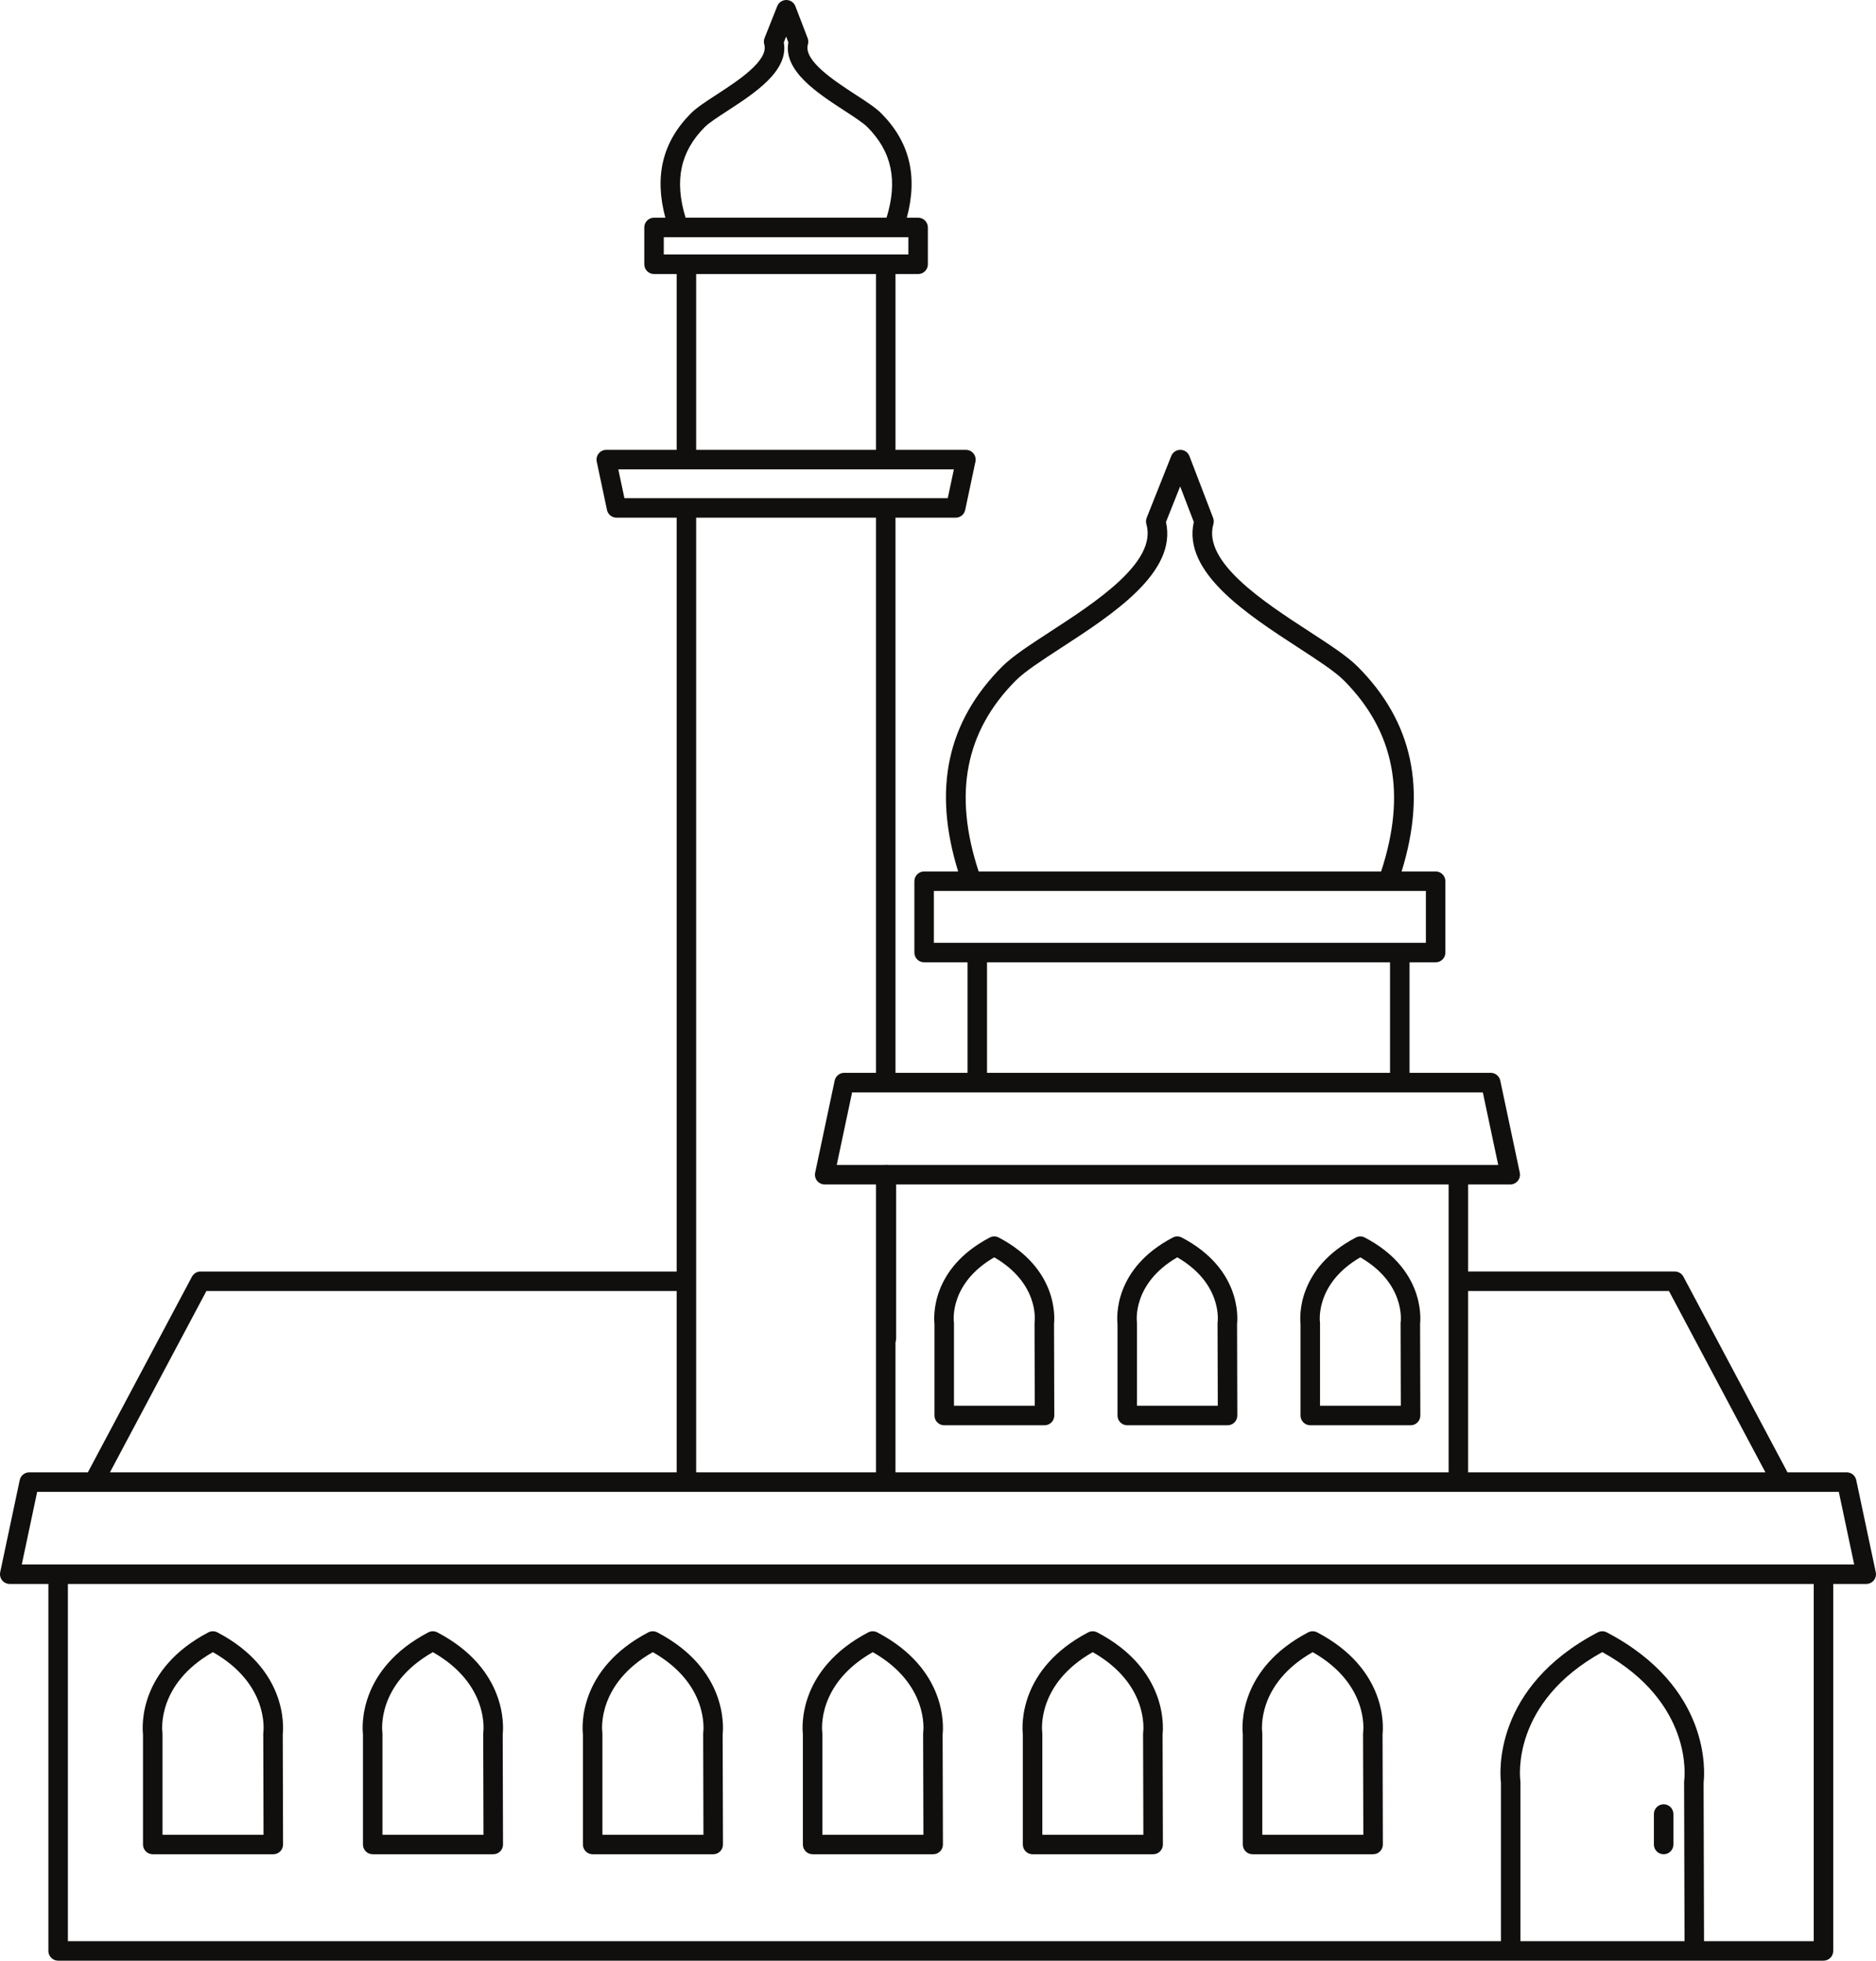 <?xml version="1.0" encoding="UTF-8" standalone="no"?>
<!-- Created with Inkscape (http://www.inkscape.org/) -->

<svg
   xmlns:dc="http://purl.org/dc/elements/1.1/"
   xmlns:cc="http://creativecommons.org/ns#"
   xmlns:rdf="http://www.w3.org/1999/02/22-rdf-syntax-ns#"
   xmlns:svg="http://www.w3.org/2000/svg"
   xmlns="http://www.w3.org/2000/svg"
   xmlns:sodipodi="http://sodipodi.sourceforge.net/DTD/sodipodi-0.dtd"
   xmlns:inkscape="http://www.inkscape.org/namespaces/inkscape"
   id="svg3403"
   version="1.1"
   inkscape:version="0.48.4 r9939"
   width="252.637"
   height="263.913"
   xml:space="preserve"
   sodipodi:docname="buildings013.eps"><defs
     id="defs3407" /><sodipodi:namedview
     pagecolor="#ffffff"
     bordercolor="#666666"
     borderopacity="1"
     objecttolerance="10"
     gridtolerance="10"
     guidetolerance="10"
     inkscape:pageopacity="0"
     inkscape:pageshadow="2"
     inkscape:window-width="640"
     inkscape:window-height="480"
     id="namedview3405"
     showgrid="false"
     inkscape:zoom="0.89423576"
     inkscape:cx="126.31875"
     inkscape:cy="131.95625"
     inkscape:window-x="0"
     inkscape:window-y="0"
     inkscape:window-maximized="0"
     inkscape:current-layer="g3411" /><g
     id="g3411"
     inkscape:groupmode="layer"
     inkscape:label="ink_ext_XXXXXX"
     transform="matrix(1.25,0,0,-1.25,0,263.913)"><g
       id="g3413"
       transform="scale(0.1,0.1)"><path
         d="m 954.957,659.609 c -5.801,0 -10.5,4.7 -10.5,10.481 l 0,176.23 c 0,5.789 4.699,10.512 10.5,10.512 5.801,0 10.496,-4.723 10.496,-10.512 l 0,-176.23 c 0,-5.781 -4.695,-10.481 -10.496,-10.481"
         style="fill:#100f0d;fill-opacity:1;fill-rule:nonzero;stroke:none"
         id="path3415" /><path
         d="m 294.438,114.59 -129.868,0 c -5.808,0 -10.511,4.699 -10.511,10.48 l 0,118.739 c -0.911,8.351 -4.911,70.25 70.41,109.722 3.051,1.578 6.687,1.578 9.75,0 75.258,-39.453 71.316,-101.293 70.398,-109.711 l 0.332,-118.711 c 0,-2.769 -1.101,-5.468 -3.07,-7.437 -1.973,-1.973 -4.652,-3.082 -7.441,-3.082 m -119.372,21.012 108.844,0 -0.301,108.789 c 0,0.531 0.028,1.019 0.114,1.519 0.265,2.11 6.027,52 -54.383,86.328 C 168.93,297.91 174.688,248 174.98,245.859 c 0.047,-0.468 0.086,-0.98 0.086,-1.429 l 0,-108.828"
         style="fill:#100f0d;fill-opacity:1;fill-rule:nonzero;stroke:none"
         id="path3417" /><path
         d="m 531.418,114.59 -129.879,0 c -5.801,0 -10.504,4.699 -10.504,10.48 l 0,118.739 c -0.906,8.351 -4.918,70.25 70.403,109.722 3.058,1.578 6.699,1.578 9.75,0 75.265,-39.453 71.328,-101.293 70.41,-109.711 l 0.316,-118.711 c 0.012,-2.769 -1.09,-5.468 -3.059,-7.437 -1.98,-1.973 -4.652,-3.082 -7.437,-3.082 m -119.383,21.012 108.848,0 -0.297,108.789 c 0,0.531 0.027,1.019 0.098,1.519 0.285,2.11 6.039,52 -54.368,86.328 -60.41,-34.328 -54.66,-84.238 -54.367,-86.379 0.059,-0.468 0.086,-0.98 0.086,-1.429 l 0,-108.828"
         style="fill:#100f0d;fill-opacity:1;fill-rule:nonzero;stroke:none"
         id="path3419" /><path
         d="m 768.383,114.59 -129.867,0 c -5.813,0 -10.512,4.699 -10.512,10.48 l 0,118.739 c -0.91,8.351 -4.906,70.25 70.41,109.722 3.051,1.578 6.688,1.578 9.75,0 75.258,-39.453 71.316,-101.293 70.398,-109.711 l 0.329,-118.711 c 0,-2.769 -1.098,-5.468 -3.067,-7.437 -1.972,-1.973 -4.652,-3.082 -7.441,-3.082 m -119.367,21.012 108.836,0 -0.29,108.789 c 0,0.531 0.032,1.019 0.106,1.519 0.266,2.11 6.027,52 -54.383,86.328 -60.41,-34.328 -54.652,-84.238 -54.359,-86.379 0.058,-0.468 0.09,-0.98 0.09,-1.429 l 0,-108.828"
         style="fill:#100f0d;fill-opacity:1;fill-rule:nonzero;stroke:none"
         id="path3421" /><path
         d="m 1125.32,576.539 -108.07,0 c -5.8,0 -10.51,4.691 -10.51,10.492 l 0,98.707 c -0.81,7.653 -3.76,59.801 59.53,92.953 3.05,1.598 6.7,1.598 9.76,0 63.24,-33.152 60.33,-85.242 59.52,-92.953 l 0.28,-98.668 c 0,-2.8 -1.1,-5.468 -3.07,-7.461 -1.98,-1.961 -4.64,-3.07 -7.44,-3.07 m -97.57,21.02 87.04,0 -0.25,88.75 c 0,0.523 0.04,1.011 0.11,1.5 0.21,1.679 4.73,41.66 -43.51,69.57 -48.21,-27.91 -43.71,-67.891 -43.49,-69.629 0.07,-0.449 0.1,-0.961 0.1,-1.41 l 0,-88.781"
         style="fill:#100f0d;fill-opacity:1;fill-rule:nonzero;stroke:none"
         id="path3423" /><path
         d="m 1322.51,576.539 -108.07,0 c -5.81,0 -10.51,4.691 -10.51,10.492 l 0,98.707 c -0.8,7.653 -3.76,59.801 59.54,92.953 3.05,1.598 6.69,1.598 9.74,0 63.26,-33.152 60.35,-85.242 59.53,-92.953 l 0.27,-98.668 c 0.01,-2.8 -1.1,-5.468 -3.06,-7.461 -1.98,-1.961 -4.65,-3.07 -7.44,-3.07 m -97.57,21.02 87.04,0 -0.25,88.75 c 0,0.523 0.04,1.011 0.11,1.5 0.21,1.679 4.71,41.66 -43.5,69.57 -48.78,-28.258 -43.57,-69.141 -43.5,-69.57 0.07,-0.469 0.1,-0.977 0.1,-1.469 l 0,-88.781"
         style="fill:#100f0d;fill-opacity:1;fill-rule:nonzero;stroke:none"
         id="path3425" /><path
         d="m 1519.69,576.539 -108.07,0 c -5.8,0 -10.5,4.691 -10.5,10.492 l 0,98.707 c -0.81,7.653 -3.76,59.801 59.53,92.953 3.05,1.598 6.7,1.598 9.75,0 63.24,-33.152 60.33,-85.242 59.52,-92.953 l 0.27,-98.668 c 0.01,-2.8 -1.09,-5.468 -3.06,-7.461 -1.98,-1.961 -4.65,-3.07 -7.44,-3.07 m -97.57,21.02 87.04,0 -0.25,88.75 c 0,0.523 0.04,1.011 0.11,1.5 0.22,1.679 4.71,41.66 -43.49,69.57 -48.78,-28.258 -43.57,-69.141 -43.51,-69.57 0.07,-0.469 0.1,-0.977 0.1,-1.469 l 0,-88.781"
         style="fill:#100f0d;fill-opacity:1;fill-rule:nonzero;stroke:none"
         id="path3427" /><path
         d="m 1005.36,114.59 -129.868,0 c -5.808,0 -10.512,4.699 -10.512,10.48 l 0,118.739 c -0.91,8.351 -4.906,70.25 70.403,109.722 3.058,1.578 6.695,1.578 9.75,0 75.267,-39.453 71.327,-101.293 70.407,-109.711 l 0.32,-118.711 c 0.01,-2.769 -1.09,-5.468 -3.06,-7.437 -1.98,-1.973 -4.65,-3.082 -7.44,-3.082 m -119.38,21.012 108.856,0 -0.305,108.789 c 0,0.531 0.031,1.019 0.102,1.519 0.277,2.11 6.037,52 -54.367,86.328 C 879.855,297.91 885.609,248 885.895,245.859 c 0.058,-0.468 0.085,-0.98 0.085,-1.429 l 0,-108.828"
         style="fill:#100f0d;fill-opacity:1;fill-rule:nonzero;stroke:none"
         id="path3429" /><path
         d="m 1242.33,114.59 -129.87,0 c -5.81,0 -10.51,4.699 -10.51,10.48 l 0,118.739 c -0.91,8.351 -4.91,70.25 70.41,109.722 3.05,1.578 6.7,1.578 9.74,0 75.28,-39.453 71.33,-101.293 70.41,-109.711 l 0.33,-118.711 c 0.01,-2.769 -1.1,-5.468 -3.07,-7.437 -1.97,-1.973 -4.65,-3.082 -7.44,-3.082 m -119.37,21.012 108.84,0 -0.3,108.789 c 0,0.531 0.04,1.019 0.11,1.519 0.28,2.11 6.03,52 -54.38,86.328 -60.4,-34.328 -54.65,-84.238 -54.36,-86.379 0.06,-0.468 0.09,-0.98 0.09,-1.429 l 0,-108.828"
         style="fill:#100f0d;fill-opacity:1;fill-rule:nonzero;stroke:none"
         id="path3431" /><path
         d="m 1479.31,114.59 -129.87,0 c -5.81,0 -10.51,4.699 -10.51,10.48 l 0,118.739 c -0.91,8.351 -4.91,70.25 70.4,109.722 3.06,1.578 6.7,1.578 9.75,0 75.27,-39.453 71.33,-101.293 70.41,-109.711 l 0.32,-118.711 c 0.01,-2.769 -1.09,-5.468 -3.06,-7.437 -1.97,-1.973 -4.65,-3.082 -7.44,-3.082 m -119.37,21.012 108.84,0 -0.3,108.789 c 0,0.531 0.03,1.019 0.11,1.519 0.27,2.11 6.03,52 -54.38,86.328 -60.41,-34.328 -54.65,-84.238 -54.37,-86.379 0.06,-0.468 0.1,-0.98 0.1,-1.429 l 0,-108.828"
         style="fill:#100f0d;fill-opacity:1;fill-rule:nonzero;stroke:none"
         id="path3433" /><path
         d="m 1792.31,114.59 c -5.8,0 -10.49,4.699 -10.49,10.48 l 0,32.86 c 0,5.8 4.69,10.48 10.49,10.48 5.82,0 10.51,-4.68 10.51,-10.48 l 0,-32.86 c 0,-5.781 -4.69,-10.48 -10.51,-10.48"
         style="fill:#100f0d;fill-opacity:1;fill-rule:nonzero;stroke:none"
         id="path3435" /><path
         d="m 2020.84,418.34 -21.04,99.199 c -1.03,4.859 -5.31,8.32 -10.28,8.32 l -63.76,0 -112.14,210.68 c -1.81,3.441 -5.4,5.57 -9.26,5.57 l -222.68,0 0,93.731 45.38,0 c 3.16,0 6.16,1.441 8.16,3.898 2,2.461 2.77,5.692 2.11,8.793 l -21.03,99.199 c -1.03,4.84 -5.3,8.329 -10.26,8.329 l -87.48,0 0,118.991 28.11,0 c 5.81,0 10.5,4.71 10.5,10.5 l 0,76.83 c 0,5.82 -4.69,10.51 -10.5,10.51 l -36.65,0 c 27.47,88.8 11.95,161.11 -47.39,220.64 -11.12,11.14 -30.15,23.52 -52.2,37.85 -48.55,31.54 -115.04,74.74 -103.19,115.58 0.65,2.19 0.53,4.54 -0.29,6.67 l -25.52,66.53 c -1.56,4.05 -5.42,6.71 -9.75,6.75 l -0.06,0 c -4.31,0 -8.17,-2.61 -9.76,-6.62 l -26.48,-66.54 c -0.86,-2.15 -0.99,-4.56 -0.34,-6.79 11.85,-40.84 -54.63,-84.04 -103.18,-115.58 -22.06,-14.33 -41.08,-26.71 -52.2,-37.85 -59.35,-59.53 -74.87,-131.84 -47.4,-220.64 l -36.647,0 c -5.808,0 -10.508,-4.69 -10.508,-10.51 l 0,-76.83 c 0,-5.79 4.7,-10.5 10.508,-10.5 l 46.747,0 0,-118.991 -77.602,0 0,597.801 64.822,0 c 4.97,0 9.24,3.46 10.27,8.31 l 11.03,52.04 c 0.66,3.09 -0.11,6.33 -2.11,8.79 -1.98,2.46 -4.99,3.89 -8.15,3.89 l -75.862,0 0,189.33 24.379,0 c 5.808,0 10.508,4.7 10.508,10.5 l 0,39.66 c 0,5.82 -4.7,10.51 -10.508,10.51 l -12.184,0 c 12.051,44.82 3.012,81.71 -27.605,112.44 -6.125,6.13 -16.157,12.64 -27.786,20.18 -22.386,14.57 -56.234,36.55 -51.167,54.02 0.64,2.19 0.539,4.54 -0.278,6.67 l -13.191,34.37 c -1.539,4.03 -5.41,6.7 -9.742,6.74 l -0.059,0 c -4.297,0 -8.172,-2.62 -9.762,-6.61 l -13.668,-34.36 c -0.867,-2.17 -0.98,-4.58 -0.332,-6.81 5.071,-17.47 -28.777,-39.45 -51.179,-54 -11.618,-7.56 -21.649,-14.07 -27.77,-20.2 -30.621,-30.73 -39.656,-67.62 -27.605,-112.44 l -12.196,0 c -5.801,0 -10.496,-4.69 -10.496,-10.51 l 0,-39.66 c 0,-5.8 4.695,-10.5 10.496,-10.5 l 24.379,0 0,-189.33 -75.828,0 c -3.16,0 -6.156,-1.43 -8.16,-3.89 -1.992,-2.46 -2.758,-5.68 -2.109,-8.79 l 11.031,-52.04 c 1.031,-4.85 5.316,-8.31 10.277,-8.31 l 64.789,0 0,-811.751 -512.93,0 c -3.878,0 -7.441,-2.129 -9.265,-5.57 l -112.145,-210.68 -63.121,0 c -4.953,0 -9.238,-3.461 -10.277,-8.32 L 0.223,418.34 c -0.648,-3.11 0.125,-6.328 2.109,-8.789 2.004,-2.461 5,-3.891 8.172,-3.891 l 41.621,0 0,-395.18 C 52.125,4.68 56.836,0 62.637,0 L 1964.5,0 c 5.82,0 10.52,4.68 10.52,10.48 l 0,395.18 35.54,0 c 3.16,0 6.17,1.43 8.15,3.891 1.99,2.461 2.78,5.679 2.13,8.789 m -222.79,302.769 103.91,-195.25 -320.28,0 0,195.25 216.37,0 z m -703.5,657.591 c 9.53,9.56 28.58,21.94 48.75,35.05 55.84,36.28 125.03,81.24 112.87,135.42 l 15.27,38.38 14.7,-38.31 c -12.24,-54.21 56.99,-99.19 112.84,-135.49 20.19,-13.11 39.22,-25.49 48.76,-35.05 54.64,-54.81 67.74,-122.22 40.2,-205.81 l -433.59,0 c -27.55,83.59 -14.46,151 40.2,205.81 m -88.44,-226.81 530.06,0 0,-55.84 -530.06,0 0,55.84 z m 491.44,-195.831 -434.18,0 0,118.991 434.18,0 0,-118.991 z m 99.96,-21.028 16.59,-78.179 -712.647,0 16.574,78.179 679.483,0 z m -36.84,-409.172 -595.912,0 0,309.981 595.912,0 0,-309.981 z m -810.666,1028.001 193.75,0 0,-597.801 -34.238,0 c -4.961,0 -9.243,-3.489 -10.274,-8.329 l -21.027,-99.199 c -0.66,-3.101 0.121,-6.332 2.113,-8.793 1.984,-2.457 5,-3.898 8.156,-3.898 l 55.27,0 0,-309.981 -193.75,0 0,1028.001 z m 9.293,420.64 c 4.535,4.54 14.16,10.78 24.336,17.4 29.672,19.29 66.332,43.1 60.793,73.72 l 2.515,6.33 2.414,-6.26 c -5.621,-30.65 31.059,-54.49 60.774,-73.79 10.176,-6.62 19.797,-12.86 24.324,-17.4 26.352,-26.43 32.985,-57.6 20.684,-97.61 l -216.524,0 c -12.289,40.01 -5.66,71.18 20.684,97.61 m -44.168,-137.28 0,18.66 263.504,0 0,-18.66 -263.504,0 z m 228.625,-210.33 -193.75,0 0,189.33 193.75,0 0,-189.33 z m -271.039,-52.03 -6.582,31.02 361.527,0 -6.6,-31.02 -348.345,0 z m -450.344,-853.751 506.621,0 0,-195.25 -610.535,0 103.914,195.25 z M 1814.81,20.988 l -176.75,0 0,171.25 c 0,0.473 -0.05,0.981 -0.11,1.434 -0.46,3.469 -10.14,84.328 88.26,138.629 98.38,-54.301 88.7,-135.16 88.24,-138.571 -0.07,-0.511 -0.09,-1.019 -0.09,-1.531 l 0.45,-171.211 z m 139.2,0 -118.19,0 -0.46,170.614 c 1.23,10.429 8.57,102.808 -104.29,161.929 -3.03,1.578 -6.68,1.578 -9.74,0 -112.92,-59.14 -105.5,-151.582 -104.28,-161.953 l 0,-170.59 -1543.913,0 0,384.672 1880.873,0 0,-384.672 z M 23.469,426.66 l 16.574,78.18 1940.987,0 16.57,-78.18 -1974.131,0"
         style="fill:#100f0d;fill-opacity:1;fill-rule:nonzero;stroke:none"
         id="path3437" /></g></g></svg>